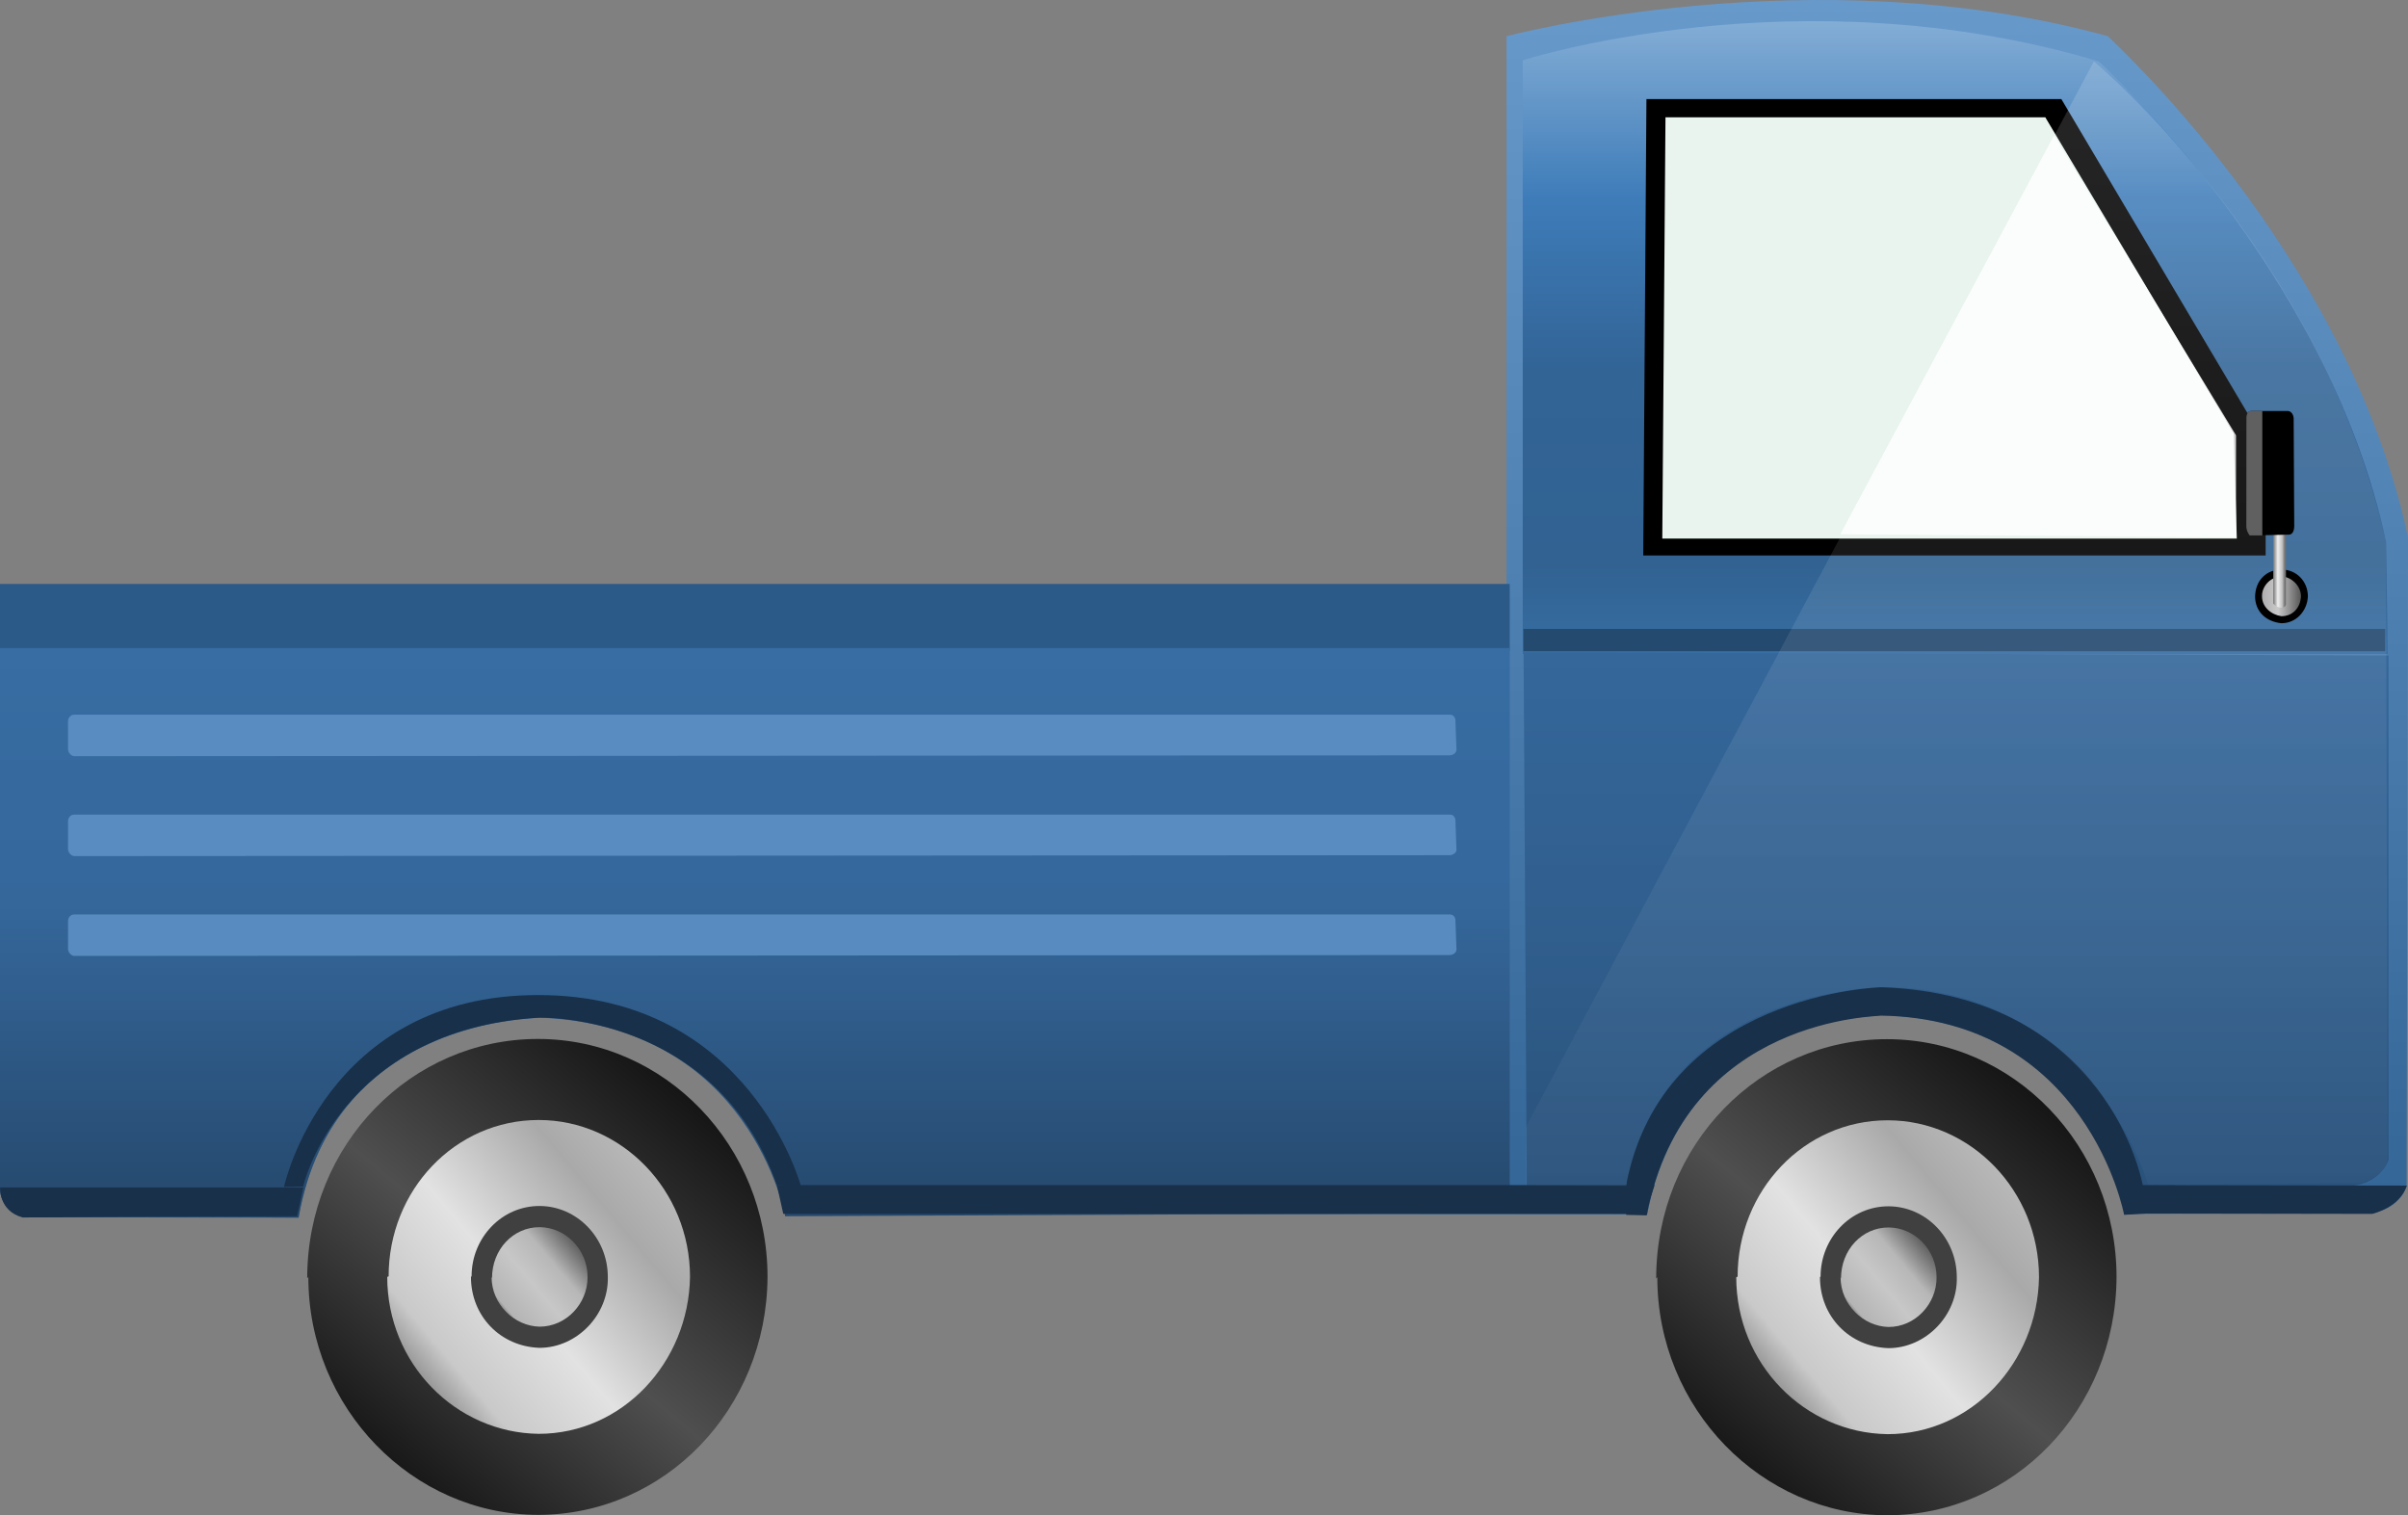 <?xml version="1.0" encoding="utf-8"?>
<!-- Generator: Adobe Illustrator 16.0.0, SVG Export Plug-In . SVG Version: 6.00 Build 0)  -->
<!DOCTYPE svg PUBLIC "-//W3C//DTD SVG 1.1//EN" "http://www.w3.org/Graphics/SVG/1.1/DTD/svg11.dtd">
<svg preserveAspectRatio="none"   version="1.1" id="图层_1" xmlns="http://www.w3.org/2000/svg" xmlns:xlink="http://www.w3.org/1999/xlink" x="0px" y="0px"
	 width="565.82px" height="356.077px" viewBox="0 210.149 565.82 356.077" enable-background="new 0 210.149 565.82 356.077"
	 xml:space="preserve">
<rect x="0" y="210.149" width="565.82" height="356.077" fill="#808080" stroke="none"/>
<g id="surface506">
	
		<linearGradient id="SVGID_1_" gradientUnits="userSpaceOnUse" x1="579.439" y1="201.652" x2="579.439" y2="-179.915" gradientTransform="matrix(0.75 0 0 -0.75 -151.669 361.387)">
		<stop  offset="0" style="stop-color:#6799CB"/>
		<stop  offset="1" style="stop-color:#336597"/>
	</linearGradient>
	<path fill="url(#SVGID_1_)" d="M354,218.66c0,0,71.926-19.156,141.332,0.008C495,218.66,551.503,269.113,565.82,336.48
		l-0.32,152.18c0,0-1.324,6.648-10.645,6.648L499.5,495.41c0,0-8.824-45.816-57.5-46.613c-0.25,0.113-45.961-0.199-54.953,46.75
		L184.5,495.41c0,0-8.441-46.117-58-46.117c0.25,0.367-48.086-0.496-56.395,47.031L5.25,496.16c0,0-5.25-1.727-5.25-6.816V362.66
		h354V218.66z"/>
	<path fill="#2C5A88" d="M0,363.113h354.75v-15.75H0V363.113z"/>
	
		<linearGradient id="SVGID_2_" gradientUnits="userSpaceOnUse" x1="438.727" y1="201.302" x2="438.727" y2="22.886" gradientTransform="matrix(0.75 0 0 -0.75 -151.671 513.43)">
		<stop  offset="0" style="stop-color:#376DA3"/>
		<stop  offset="0.45" style="stop-color:#35679B"/>
		<stop  offset="1" style="stop-color:#25486C"/>
	</linearGradient>
	<path fill="url(#SVGID_2_)" d="M354.75,495.203l-170.25,0.75c0,0-8.063-44.953-57.883-46.656c0.133,0.156-48.129-0.5-56.449,46.969
		L5.25,495.953c0,0-5.25-1.52-5.25-6.605V362.453h354.75V495.203z"/>
	<path fill="#183049" d="M0.043,489.191c0,0-0.426,5.48,5.258,7.051l64.492-0.301l1.5-6.75H0.043z"/>
	
		<linearGradient id="SVGID_3_" gradientUnits="userSpaceOnUse" x1="337.726" y1="201.57" x2="337.726" y2="3.303" gradientTransform="matrix(0.75 0 0 -0.75 206.135 366.305)">
		<stop  offset="0" style="stop-color:#83ADD5"/>
		<stop  offset="0.28" style="stop-color:#3E7CB9"/>
		<stop  offset="0.55" style="stop-color:#326496"/>
		<stop  offset="0.86" style="stop-color:#316292"/>
		<stop  offset="1" style="stop-color:#376EA3"/>
	</linearGradient>
	<path fill="url(#SVGID_3_)" d="M357.804,224.328c0,0,64.754-20.867,135.359,0.25c-0.359-0.25,53.867,48.387,67.516,113l0.375,26.25
		h-203.25V224.328z"/>
	<path d="M386.871,233.438h97.5l48,81v26.25h-146.25L386.871,233.438z"/>
	<path fill="#E8F4ED" d="M391.347,237.719h89.25l44.25,74.25l0.75,24.75h-135L391.347,237.719z"/>
	<path fill="#244A70" d="M357.96,363.183h202.5v-5.25h-202.5V363.183z"/>
	<path fill="#6396CA" fill-opacity="0.78" d="M17.488,378.105h323.25c0.75,0,1.25,0.629,1.25,1.406l0.25,6.844
		c0,0.75-0.867,1.293-1.629,1.293l-323.121,0.207c-0.75,0-1.5-0.844-1.5-1.621v-6.629c0-0.75,0.617-1.5,1.379-1.5H17.488z"/>
	<path fill="#6396CA" fill-opacity="0.78" d="M17.488,401.578h323.25c0.75,0,1.25,0.629,1.25,1.406l0.25,6.844
		c0,0.75-0.867,1.289-1.629,1.289l-323.121,0.211c-0.75,0-1.5-0.844-1.5-1.621v-6.629c0-0.75,0.617-1.5,1.379-1.5H17.488z"/>
	<path fill="#6396CA" fill-opacity="0.78" d="M17.488,425.042h323.25c0.75,0,1.25,0.633,1.25,1.406l0.25,6.844
		c0,0.75-0.867,1.293-1.629,1.293l-323.121,0.207c-0.75,0-1.5-0.844-1.5-1.617v-6.633c0-0.75,0.617-1.5,1.379-1.5H17.488z"/>
	
		<linearGradient id="SVGID_4_" gradientUnits="userSpaceOnUse" x1="339.859" y1="205.982" x2="206.849" y2="47.467" gradientTransform="matrix(0.75 0 0 -0.75 -78.73 605.274)">
		<stop  offset="0" style="stop-color:#000000"/>
		<stop  offset="0.53" style="stop-color:#4F4F4F"/>
		<stop  offset="1" style="stop-color:#000000"/>
	</linearGradient>
	<path fill="url(#SVGID_4_)" d="M72.188,510.546c0-31.5,24.414-56.25,54.211-56.25c29.789,0,53.949,25.035,53.949,55.918
		c-0.16,31.082-24.156,55.918-53.949,55.918c-29.461-0.086-53.949-25.035-53.949-55.918L72.188,510.546z"/>
	
		<linearGradient id="SVGID_5_" gradientUnits="userSpaceOnUse" x1="301.245" y1="195.833" x2="197.159" y2="108.495" gradientTransform="matrix(0.75 0 0 -0.75 -60.352 624.317)">
		<stop  offset="0" style="stop-color:#C8C8C8"/>
		<stop  offset="0.28" style="stop-color:#A9A9A9"/>
		<stop  offset="0.56" style="stop-color:#E2E2E2"/>
		<stop  offset="0.78" style="stop-color:#C9C9C9"/>
		<stop  offset="1" style="stop-color:#373737"/>
	</linearGradient>
	<path fill="url(#SVGID_5_)" d="M91.316,510.089c0-20.25,15.602-36.75,35.25-36.75c19.5,0,35.57,16.508,35.57,36.875
		c-0.32,20.125-15.926,36.875-35.57,36.875c-19.5-0.25-35.574-16.508-35.574-36.875L91.316,510.089z"/>
	<path fill="#404040" d="M110.813,510.046c0-9,7.051-16.5,15.93-16.5c8.82,0,16.078,7.465,16.078,16.668
		c0.242,8.832-7.199,16.668-16.078,16.668c-9.18-0.336-16.078-7.461-16.078-16.668L110.813,510.046z"/>
	
		<linearGradient id="SVGID_6_" gradientUnits="userSpaceOnUse" x1="233.638" y1="199.551" x2="200.635" y2="171.858" gradientTransform="matrix(0.75 0 0 -0.75 -36.06 649.5)">
		<stop  offset="0" style="stop-color:#282828"/>
		<stop  offset="0.36" style="stop-color:#B7B7B7"/>
		<stop  offset="0.57" style="stop-color:#C7C7C7"/>
		<stop  offset="0.83" style="stop-color:#B4B4B4"/>
		<stop  offset="0.9" style="stop-color:#3A3A3A"/>
	</linearGradient>
	<path fill="url(#SVGID_6_)" d="M115.609,510.523c0-6.75,4.945-12,11.176-12c6.074,0,11.277,5.234,11.277,11.691
		c0.047,6.309-5.047,11.691-11.277,11.691c-5.926-0.133-11.277-5.234-11.277-11.691L115.609,510.523z"/>
	<path fill="#183049" d="M511.117,440.132v54.75l-12,0.75c0,0-8.57-46.039-57.234-46.836c0.234,0.336-45.949-0.195-54.941,46.953
		l-4.824-0.117v-55.5H511.117z"/>
	
		<linearGradient id="SVGID_7_" gradientUnits="userSpaceOnUse" x1="337.724" y1="201.306" x2="337.724" y2="33.926" gradientTransform="matrix(0.75 0 0 -0.75 206.335 514.412)">
		<stop  offset="0" style="stop-color:#35679B"/>
		<stop  offset="0.53" style="stop-color:#305E8D"/>
		<stop  offset="1" style="stop-color:#2A527B"/>
	</linearGradient>
	<path fill="url(#SVGID_7_)" d="M561.253,364.183v118.5c0,0-1.793,6.285-10.73,6.285l-47.02-0.285c0,0-7.816-44.711-61.551-46.547
		c0.051,0.047-51.23,1.262-59.855,46.5l-23.344,0.047l-0.75-125.25L561.253,364.183z"/>
	<path fill="#183049" d="M182.547,488.632h206.25l-2.25,6.75h-202.5L182.547,488.632z"/>
	<path fill="#183049" d="M497.41,488.652c0,0,1.867,5.934,1.867,6.656l58.133,0.094c0,0,6.465-1.434,8.152-6.648L497.41,488.652z"/>
	<path fill="#183049" d="M71.227,488.98c0,0,8.418-36.809,55.25-39.672c0.25-0.078,41.766-1.129,56.086,39.328l5.664,0.344
		c0,0-11.938-45-61.77-45c-49.98,0-59.73,45.074-59.73,45.074L71.227,488.98z"/>
	
		<linearGradient id="SVGID_8_" gradientUnits="userSpaceOnUse" x1="337.223" y1="201.303" x2="337.223" y2="-151.103" gradientTransform="matrix(0.75 0 0 -0.75 206.837 375.574)">
		<stop  offset="0" style="stop-color:#FFFFFF;stop-opacity:0.149"/>
		<stop  offset="1" style="stop-color:#FFFFFF;stop-opacity:0.024"/>
	</linearGradient>
	<path fill="url(#SVGID_8_)" d="M492.003,224.598c0,0,53.152,43.75,68.668,112.98l0.332,145.02c0,0-0.359,3.98-6.297,5.523
		l-49.953,0.477c0,0-12.641-45.66-61.301-46.461c-0.199-0.039-52.367-0.652-61.359,46.766l-23.59-0.305v-13.5L492.003,224.598z"/>
	<path fill="#FFFFFF" fill-opacity="0.804" d="M482.656,241.941l42.75,70.5v24l-93-0.75L482.656,241.941z"/>
	<path stroke="#000000" stroke-linejoin="bevel" stroke-miterlimit="10" d="M530.39,350.484c0-3.75,2.555-6,5.703-6
		c3.297,0,5.703,2.602,5.703,5.809c-0.156,3.191-2.551,5.809-5.703,5.809c-3.453-0.367-5.703-2.602-5.703-5.809V350.484z"/>
	
		<linearGradient id="SVGID_9_" gradientUnits="userSpaceOnUse" x1="202.225" y1="195.089" x2="214.439" y2="195.089" gradientTransform="matrix(0.75 0 0 -0.75 379.847 496.608)">
		<stop  offset="0" style="stop-color:#AEAEAE"/>
		<stop  offset="0.41" style="stop-color:#C9C9C9"/>
		<stop  offset="1" style="stop-color:#565656"/>
	</linearGradient>
	<path fill="url(#SVGID_9_)" d="M531.515,350.128c0-2.25,2.051-4.5,4.578-4.5c2.172,0,4.582,2.09,4.582,4.664
		c-0.16,2.836-2.051,4.66-4.582,4.66c-2.328-0.324-4.578-2.086-4.578-4.66V350.128z"/>
	
		<linearGradient id="SVGID_10_" gradientUnits="userSpaceOnUse" x1="202.227" y1="183.73" x2="206.228" y2="183.73" gradientTransform="matrix(0.75 0 0 -0.75 382.477 477.581)">
		<stop  offset="0" style="stop-color:#767676"/>
		<stop  offset="0.36" style="stop-color:#EFEFEF"/>
		<stop  offset="0.7" style="stop-color:#C0C0C0"/>
		<stop  offset="0.91" style="stop-color:#727272"/>
	</linearGradient>
	<path fill="url(#SVGID_10_)" d="M534.148,326.605h3v25.5c0,0,0.059,0.859-1.262,0.859c-0.988-0.109-1.738-0.992-1.738-0.992
		V326.605z"/>
	<path d="M528.589,306.738h9c0.75,0,1.367,0.82,1.367,1.828l0.133,25.172c0,1.5-0.629,2.047-1.23,2.047l-9.27,0.203
		c0,0-0.766-1.035-0.766-2.047l0.016-25.703c0-0.75,0.473-1.5,1.074-1.5H528.589z"/>
	<path fill="#606060" d="M528.589,306.718h3v29.25h-3c0,0-0.766-1.016-0.766-2.027l0.016-25.723c0-0.75,0.473-1.5,1.074-1.5H528.589
		z"/>
	
		<linearGradient id="SVGID_11_" gradientUnits="userSpaceOnUse" x1="339.875" y1="205.983" x2="206.831" y2="47.427" gradientTransform="matrix(0.75 0 0 -0.75 238.247 605.324)">
		<stop  offset="0" style="stop-color:#000000"/>
		<stop  offset="0.53" style="stop-color:#4F4F4F"/>
		<stop  offset="1" style="stop-color:#000000"/>
	</linearGradient>
	<path fill="url(#SVGID_11_)" d="M389.164,510.597c0-31.5,24.418-56.25,54.215-56.25c29.785,0,53.957,25.043,53.957,55.941
		c-0.172,31.059-24.156,55.938-53.957,55.938c-29.465-0.129-53.953-25.043-53.953-55.938L389.164,510.597z"/>
	
		<linearGradient id="SVGID_12_" gradientUnits="userSpaceOnUse" x1="301.244" y1="195.833" x2="197.158" y2="108.495" gradientTransform="matrix(0.75 0 0 -0.75 256.63 624.389)">
		<stop  offset="0" style="stop-color:#C8C8C8"/>
		<stop  offset="0.28" style="stop-color:#A9A9A9"/>
		<stop  offset="0.56" style="stop-color:#E2E2E2"/>
		<stop  offset="0.78" style="stop-color:#C9C9C9"/>
		<stop  offset="1" style="stop-color:#373737"/>
	</linearGradient>
	<path fill="url(#SVGID_12_)" d="M408.296,510.16c0-20.25,15.605-36.75,35.25-36.75c19.5,0,35.57,16.512,35.57,36.879
		c-0.32,20.121-15.926,36.875-35.57,36.875c-19.5-0.254-35.57-16.512-35.57-36.875L408.296,510.16z"/>
	<path fill="#404040" d="M427.792,510.121c0-9,7.051-16.5,15.93-16.5c8.82,0,16.078,7.461,16.078,16.668
		c0.242,8.832-7.199,16.664-16.078,16.664c-9.18-0.332-16.074-7.461-16.074-16.664L427.792,510.121z"/>
	
		<linearGradient id="SVGID_13_" gradientUnits="userSpaceOnUse" x1="233.636" y1="199.551" x2="200.634" y2="171.86" gradientTransform="matrix(0.75 0 0 -0.75 280.923 649.572)">
		<stop  offset="0" style="stop-color:#282828"/>
		<stop  offset="0.36" style="stop-color:#B7B7B7"/>
		<stop  offset="0.57" style="stop-color:#C7C7C7"/>
		<stop  offset="0.83" style="stop-color:#B4B4B4"/>
		<stop  offset="0.9" style="stop-color:#3A3A3A"/>
	</linearGradient>
	<path fill="url(#SVGID_13_)" d="M432.589,510.593c0-6.75,4.949-12,11.18-12c6.07,0,11.277,5.234,11.277,11.695
		c0.043,6.305-5.051,11.691-11.277,11.691c-5.93-0.137-11.281-5.234-11.281-11.691L432.589,510.593z"/>
</g>
</svg>
